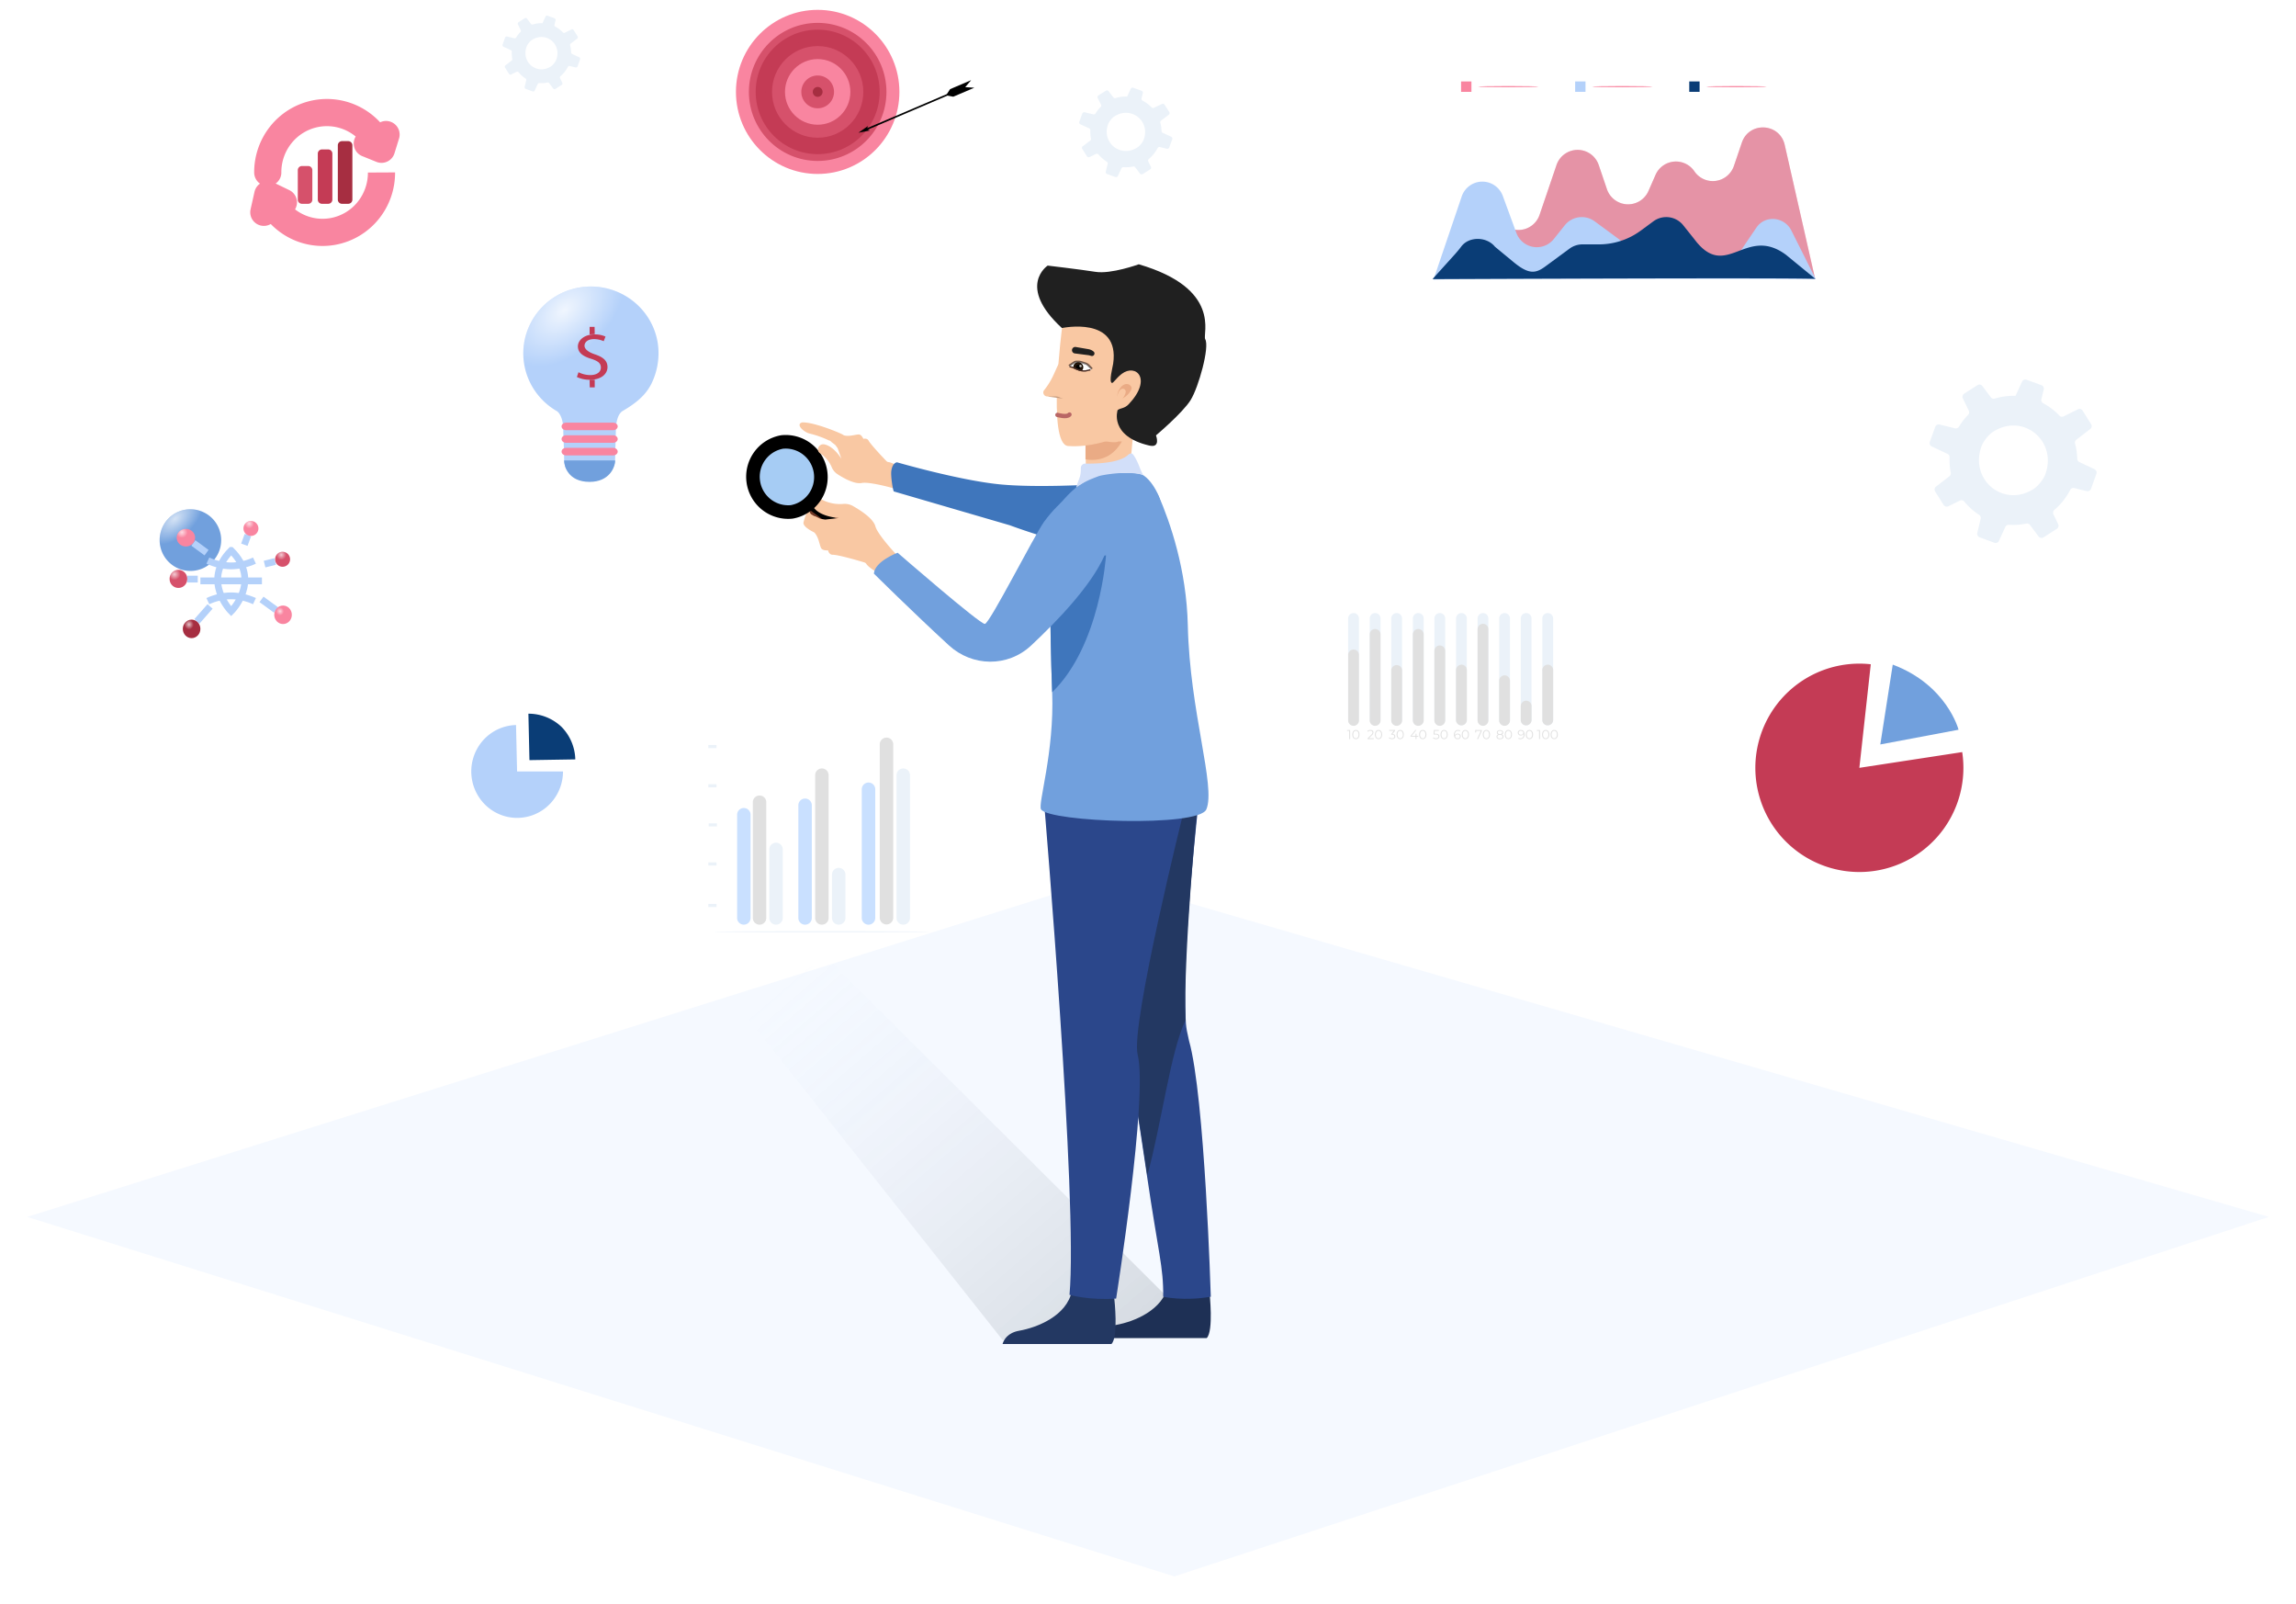 <svg width="338" height="236" fill="none" xmlns="http://www.w3.org/2000/svg"><g filter="url(#filter0_di)"><path d="M122.372 27.6c6.645 0 12.031-5.406 12.031-12.075S129.017 3.45 122.372 3.45c-6.645 0-12.031 5.406-12.031 12.075S115.727 27.6 122.372 27.6z" fill="#F985A0"/><path d="M122.372 25.186c5.316 0 9.625-4.325 9.625-9.66 0-5.336-4.309-9.66-9.625-9.66-5.315 0-9.625 4.324-9.625 9.66 0 5.335 4.31 9.66 9.625 9.66z" fill="#C43B55" stroke="#D6516B" stroke-miterlimit="10"/><path d="M122.372 22.77c3.987 0 7.219-3.244 7.219-7.245 0-4.002-3.232-7.245-7.219-7.245s-7.218 3.244-7.218 7.245c0 4.001 3.231 7.245 7.218 7.245z" fill="#D6516B" stroke="#C43B55" stroke-miterlimit="10"/><path d="M122.373 20.356c2.657 0 4.812-2.162 4.812-4.83s-2.155-4.83-4.812-4.83c-2.658 0-4.813 2.162-4.813 4.83s2.155 4.83 4.813 4.83z" fill="#F985A0"/><path d="M122.372 17.94a2.411 2.411 0 002.407-2.415 2.411 2.411 0 00-2.407-2.415 2.41 2.41 0 00-2.406 2.415 2.41 2.41 0 002.406 2.415z" fill="#D6516B"/><path d="M122.372 16.25a.723.723 0 00.721-.725c0-.4-.323-.725-.721-.725a.723.723 0 00-.722.725c0 .4.323.725.722.725z" fill="#A62E41"/></g><g filter="url(#filter1_d)"><path d="M123.748 15.08l11.735-5.01.853.161 3.1-1.323-1.342-.083.871-1.028-3.1 1.323-.476.728-11.735 5.01.127-.318-1.409.995 1.691-.328-.315-.128z" fill="#000"/></g><g filter="url(#filter2_di)"><path d="M34.03 90.026a4.535 4.535 0 004.531-4.54 4.535 4.535 0 00-4.53-4.539 4.535 4.535 0 00-4.53 4.54 4.535 4.535 0 004.53 4.539z" fill="#71A0DD"/><path d="M34.03 90.026a4.535 4.535 0 004.531-4.54 4.535 4.535 0 00-4.53-4.539 4.535 4.535 0 00-4.53 4.54 4.535 4.535 0 004.53 4.539z" fill="url(#paint0_radial)" fill-opacity=".7"/></g><path d="M34.03 81.011c-4.465 4.475.001 8.95.001 8.95s4.53-4.475 0-8.95zm-4.53 4.476h9.061" stroke="#B4D1FA" stroke-miterlimit="10"/><path d="M37.461 82.503c-1.01.472-2.276.779-3.43.779-1.155 0-2.42-.307-3.43-.779m6.86 5.967c-1.01-.472-2.276-.779-3.43-.779-1.155 0-2.42.307-3.43.778m8.349-5.449l1.553-.388m-4.53-2.463l.517-1.427m-6.083 2.594l-1.942-1.426m.647 5.317h-1.553m3.365 4.021l-1.941 2.204m9.514-3.242l2.136 1.556" stroke="#B4D1FA" stroke-miterlimit="10"/><g filter="url(#filter3_di)"><path d="M36.943 78.871a1.101 1.101 0 10-.002-2.202 1.101 1.101 0 00.002 2.202z" fill="#F985A0"/><path d="M36.943 78.871a1.101 1.101 0 10-.002-2.202 1.101 1.101 0 00.002 2.202z" fill="url(#paint1_radial)" fill-opacity=".7"/></g><g filter="url(#filter4_di)"><path d="M41.603 83.41a1.101 1.101 0 10-.002-2.202 1.101 1.101 0 00.002 2.203z" fill="#D6516B"/><path d="M41.603 83.41a1.101 1.101 0 10-.002-2.202 1.101 1.101 0 00.002 2.203z" fill="url(#paint2_radial)" fill-opacity=".7"/></g><g filter="url(#filter5_di)"><path d="M41.668 91.84c.715 0 1.295-.61 1.295-1.361 0-.752-.58-1.362-1.295-1.362s-1.294.61-1.294 1.362c0 .752.58 1.362 1.294 1.362z" fill="#F985A0"/><path d="M41.668 91.84c.715 0 1.295-.61 1.295-1.361 0-.752-.58-1.362-1.295-1.362s-1.294.61-1.294 1.362c0 .752.58 1.362 1.294 1.362z" fill="url(#paint3_radial)" fill-opacity=".7"/></g><g filter="url(#filter6_di)"><path d="M28.206 93.916c.715 0 1.294-.61 1.294-1.362 0-.752-.58-1.362-1.294-1.362-.715 0-1.295.61-1.295 1.362 0 .752.58 1.362 1.295 1.362z" fill="#A62E41"/><path d="M28.206 93.916c.715 0 1.294-.61 1.294-1.362 0-.752-.58-1.362-1.294-1.362-.715 0-1.295.61-1.295 1.362 0 .752.58 1.362 1.295 1.362z" fill="url(#paint4_radial)" fill-opacity=".7"/></g><g filter="url(#filter7_di)"><path d="M26.264 86.524c.715 0 1.295-.58 1.295-1.297a1.296 1.296 0 10-2.589 0c0 .716.58 1.297 1.294 1.297z" fill="#D6516B"/><path d="M26.264 86.524c.715 0 1.295-.58 1.295-1.297a1.296 1.296 0 10-2.589 0c0 .716.58 1.297 1.294 1.297z" fill="url(#paint5_radial)" fill-opacity=".7"/></g><g filter="url(#filter8_di)"><path d="M27.364 80.428c.751 0 1.36-.58 1.36-1.297 0-.716-.609-1.297-1.36-1.297-.75 0-1.359.58-1.359 1.297 0 .716.609 1.297 1.36 1.297z" fill="#F985A0"/><path d="M27.364 80.428c.751 0 1.36-.58 1.36-1.297 0-.716-.609-1.297-1.36-1.297-.75 0-1.359.58-1.359 1.297 0 .716.609 1.297 1.36 1.297z" fill="url(#paint6_radial)" fill-opacity=".7"/></g><g filter="url(#filter9_di)"><path d="M95.91 56.442c-.888 1.818-2.47 3-4.227 4.031-1.027.593-1.015 2.732-1.015 2.732l-.112 4.218c0 2.195-.938 1.082-2.816 2.566l-1.69-.186c-1.879 0-3.006 0-3.006-2.38 0-1.462-.12-3.118-.12-4.133 0-1.847-.668-2.648-1.003-2.817A9.9 9.9 0 0178.413 57a9.743 9.743 0 01-.271-9.502 9.879 9.879 0 013.305-3.664 10.065 10.065 0 019.585-.821 9.94 9.94 0 013.894 3.047 9.777 9.777 0 011.92 4.527c.277 2-.049 4.037-.936 5.856z" fill="#B4D1FA"/><path d="M95.91 56.442c-.888 1.818-2.47 3-4.227 4.031-1.027.593-1.015 2.732-1.015 2.732l-.112 4.218c0 2.195-.938 1.082-2.816 2.566l-1.69-.186c-1.879 0-3.006 0-3.006-2.38 0-1.462-.12-3.118-.12-4.133 0-1.847-.668-2.648-1.003-2.817A9.9 9.9 0 0178.413 57a9.743 9.743 0 01-.271-9.502 9.879 9.879 0 013.305-3.664 10.065 10.065 0 019.585-.821 9.94 9.94 0 013.894 3.047 9.777 9.777 0 011.92 4.527c.277 2-.049 4.037-.936 5.856z" fill="url(#paint7_radial)" fill-opacity=".8"/></g><g filter="url(#filter10_di)"><path d="M90.255 62.199h-6.908c-.374 0-.678.25-.678.556 0 .308.304.557.678.557h6.908c.374 0 .678-.25.678-.557 0-.307-.304-.556-.678-.556z" fill="#F985A0"/></g><g filter="url(#filter11_di)"><path d="M90.255 64.054h-6.908c-.374 0-.678.25-.678.556 0 .308.304.557.678.557h6.908c.374 0 .678-.25.678-.557 0-.307-.304-.556-.678-.556z" fill="#F985A0"/></g><g filter="url(#filter12_di)"><path d="M90.255 65.909h-6.908c-.374 0-.678.25-.678.556 0 .308.304.557.678.557h6.908c.374 0 .678-.25.678-.557 0-.307-.304-.556-.678-.556z" fill="#F985A0"/></g><path d="M85.163 54.78c.528.269 1.12.413 1.722.421.988 0 1.57-.457 1.57-1.1 0-.645-.405-.96-1.405-1.289-1.266-.375-1.975-.925-1.975-1.838 0-.914.962-1.757 2.405-1.757.572-.02 1.141.09 1.659.316l-.266.68a3.515 3.515 0 00-1.418-.305c-1.026 0-1.406.527-1.406.972 0 .445.456.902 1.482 1.253 1.266.421 1.899.948 1.899 1.897 0 .949-.848 1.862-2.608 1.862a4.39 4.39 0 01-1.9-.41l.241-.702zm1.637-5.565v-1.113h.732l.02 1.072m0 6.719v1.112h-.732l-.02-1.087" fill="#C43B55"/><path d="M90.556 67.764h-7.512c0 .804.563 3.153 3.756 3.153 2.87 0 3.756-2.102 3.756-3.153z" fill="#71A0DD"/><g filter="url(#filter13_d)"><path d="M43.37 22.433h-.92a.612.612 0 00-.612.612v4.337c0 .338.274.612.613.612h.918a.612.612 0 00.612-.612v-4.337a.612.612 0 00-.612-.612z" fill="#D6516B"/><path d="M46.316 19.992h-.919a.615.615 0 00-.612.616v6.77c0 .34.274.616.613.616h.918a.615.615 0 00.612-.616v-6.77a.615.615 0 00-.612-.616z" fill="#C43B55"/><path d="M49.263 18.77h-.919a.615.615 0 00-.612.619v7.988c0 .34.274.617.612.617h.919a.615.615 0 00.612-.617v-7.988a.615.615 0 00-.612-.618z" fill="#A62E41"/><path d="M37.418 23.383a8.82 8.82 0 011.954-5.58 8.695 8.695 0 015.025-3.062 8.645 8.645 0 015.81.85 8.75 8.75 0 013.954 4.376m0 0l.67-2.165m-.67 2.165l-2.087-.845" stroke="#F985A0" stroke-width="4" stroke-miterlimit="10" stroke-linecap="round" stroke-linejoin="round"/><path d="M37.418 26.669l.87-1.8a2 2 0 00-2.822 1.363l1.952.437zm-2.532 2.154a2 2 0 003.903.875l-3.903-.875zm3.983.769a2 2 0 001.741-3.601l-1.74 3.6zM35.557 27.4a10.742 10.742 0 004.795 5.474l1.935-3.501a6.742 6.742 0 01-3.008-3.437L35.557 27.4zm4.795 5.474A10.599 10.599 0 0047.522 34l-.77-3.925a6.598 6.598 0 01-4.465-.702l-1.935 3.501zM47.522 34a10.662 10.662 0 006.224-3.75l-3.106-2.52a6.662 6.662 0 01-3.888 2.345l.77 3.925zm6.224-3.75a10.83 10.83 0 002.415-6.878l-4 .02a6.83 6.83 0 01-1.521 4.337l3.106 2.52zm-18.28-4.02l-.58 2.592 3.903.875.58-2.592-3.903-.874zm1.082 2.238l2.321 1.123 1.741-3.601-2.321-1.123-1.741 3.601z" fill="#F985A0"/></g><g filter="url(#filter14_di)"><path d="M275.722 115.002l15.139-2.317a15.35 15.35 0 01-2.798 11.397 15.322 15.322 0 01-10.027 6.076 15.298 15.298 0 01-11.381-2.802 15.336 15.336 0 01-5.53-16.982 15.33 15.33 0 019.374-9.787 15.298 15.298 0 016.903-.828l-1.68 15.243z" fill="#C43B55"/><path d="M280.635 99.81l-1.831 11.75 11.519-2.167s-1.703-6.584-9.688-9.583z" fill="#71A0DD"/></g><g filter="url(#filter15_di)"><path d="M76.121 113.533h6.76a6.89 6.89 0 01-1.126 3.779 6.768 6.768 0 01-3.003 2.519 6.68 6.68 0 01-3.879.417 6.732 6.732 0 01-3.459-1.824 6.855 6.855 0 01-1.885-3.456 6.91 6.91 0 01.317-3.934 6.822 6.822 0 012.414-3.101 6.696 6.696 0 013.706-1.231l.155 6.831z" fill="#B4D1FA"/><path d="M77.942 111.867l-.155-6.834a7.067 7.067 0 014.873 1.937 7.067 7.067 0 012.031 4.789l-6.75.108z" fill="#0A3D76"/></g><g filter="url(#filter16_di)"><path d="M211.16 40.983l5.131-7.463a3.283 3.283 0 013.433-1.34c.425.098.826.28 1.18.535l.722.516a3.272 3.272 0 004.211-.33c.366-.36.643-.801.808-1.288l2.491-7.323a3.302 3.302 0 011.199-1.617 3.28 3.28 0 015.02 1.617l1.204 3.546a3.304 3.304 0 001.142 1.575 3.277 3.277 0 004.974-1.306l1.04-2.372a3.282 3.282 0 014.403-1.649c.53.25.983.638 1.314 1.123a3.29 3.29 0 001.379 1.157 3.269 3.269 0 003.424-.468c.471-.39.825-.904 1.021-1.485l1.166-3.428c1.072-3.138 5.578-2.908 6.313.35l4.461 19.65s-55.88-.157-56.036 0z" fill="#F985A0"/><path opacity=".3" d="M211.16 40.983l5.131-7.463a3.283 3.283 0 013.433-1.34c.425.098.826.28 1.18.535l.722.516a3.272 3.272 0 004.211-.33c.366-.36.643-.801.808-1.288l2.491-7.323a3.302 3.302 0 011.199-1.617 3.28 3.28 0 015.02 1.617l1.204 3.546a3.304 3.304 0 001.142 1.575 3.277 3.277 0 004.974-1.306l1.04-2.372a3.282 3.282 0 014.403-1.649c.53.25.983.638 1.314 1.123a3.29 3.29 0 001.379 1.157 3.269 3.269 0 003.424-.468c.471-.39.825-.904 1.021-1.485l1.166-3.428c1.072-3.138 5.578-2.908 6.313.35l4.461 19.65s-55.88-.157-56.036 0z" fill="#B6B6B6"/><path d="M211.018 41.174l4.162-12.258a3.228 3.228 0 011.155-1.572 3.2 3.2 0 013.705-.047 3.23 3.23 0 011.193 1.542l1.995 5.434a3.23 3.23 0 00.969 1.372 3.203 3.203 0 003.19.522 3.208 3.208 0 001.353-.991l1.616-2.023a3.199 3.199 0 014.396-.582l3.767 2.769c.55.405 1.215.623 1.897.624h4.794a3.2 3.2 0 011.894.62l3.566 2.623a3.206 3.206 0 002.437.577 3.196 3.196 0 002.107-1.358l3.348-4.924c.041-.063.087-.122.132-.181 1.346-1.713 4.037-1.35 5.012.596l3.583 7.142s-56.271-.115-56.271.115z" fill="#B4D1FA"/><path d="M267.269 41.06l-4.354-3.565c-5.973-4.418-8.807 3.99-13.504-2.319l-1.616-2.022a3.194 3.194 0 00-4.395-.582l-1.874 1.377a10.369 10.369 0 01-6.136 2.016h-2.428a3.202 3.202 0 00-1.898.62l-3.566 2.623c-1.464 1.077-2.483 1.22-4.825-.754 0 0-2.539-2.092-2.602-2.151-1.245-1.524-3.85-1.524-4.97 0-.271.366-.552.697-.857 1.046l-3.365 3.728s56.39-.251 56.39-.018z" fill="#0A3D76"/><path d="M226.489 12.75c0 .049-1.995.09-4.451.09-2.456 0-4.447-.041-4.447-.09 0-.049 1.995-.09 4.454-.09 2.46 0 4.444.041 4.444.09zm-9.876-.765h-1.523v1.531h1.523v-1.53zm26.672.765c0 .049-1.995.09-4.454.09-2.46 0-4.451-.041-4.451-.09 0-.049 1.991-.09 4.451-.09 2.459 0 4.454.041 4.454.09z" fill="#F985A0"/><path d="M233.406 11.985h-1.523v1.531h1.523v-1.53z" fill="#B4D1FA"/><path d="M260.078 12.75c0 .049-1.991.09-4.451.09-2.459 0-4.45-.041-4.45-.09 0-.049 1.991-.09 4.45-.09 2.46 0 4.451.041 4.451.09z" fill="#F985A0"/><path d="M250.202 11.985h-1.523v1.531h1.523v-1.53z" fill="#0A3D76"/></g><g filter="url(#filter17_d)"><path d="M170.875 230L2 177.09l158.553-49.823L332 177.09 170.875 230z" fill="#F5F9FF"/></g><path d="M308.328 69.047L306.102 68a.55.55 0 01-.31-.48 9.717 9.717 0 00-.318-2.234.55.55 0 01.195-.578l2.04-1.57a.534.534 0 00.126-.714l-1.255-2.004a.518.518 0 00-.666-.19l-2.122 1.05a.515.515 0 01-.619-.114 9.506 9.506 0 00-2.388-1.819.544.544 0 01-.267-.607l.345-1.41a.562.562 0 00-.049-.387.546.546 0 00-.289-.257l-2.19-.798a.522.522 0 00-.663.277l-.773 1.68-.187.41a9.418 9.418 0 00-3.059.405.518.518 0 01-.571-.184l-1.251-1.663a.54.54 0 00-.722-.13l-1.515.967-.434.28a.556.556 0 00-.2.713l.868 1.792c.051.1.069.214.051.325a.533.533 0 01-.149.292 9.55 9.55 0 00-1.252 1.595 1.604 1.604 0 00-.092.144.533.533 0 01-.596.245l-2.267-.561a.54.54 0 00-.633.342l-.793 2.205a.55.55 0 00.282.684l2.323 1.088a.531.531 0 01.305.513 9.898 9.898 0 00.163 2.25.562.562 0 01-.207.549l-1.961 1.51a.53.53 0 00-.199.33.53.53 0 00.073.379l1.244 1.98a.553.553 0 00.709.203l1.677-.832a.534.534 0 01.655.133 9.484 9.484 0 002.184 1.953.546.546 0 01.235.592l-.499 2.068a.568.568 0 00.05.396.557.557 0 00.299.263l2.172.797a.527.527 0 00.666-.28l.045-.098.898-1.953a.547.547 0 01.535-.317 9.29 9.29 0 002.553-.173.529.529 0 01.536.2l1.269 1.688a.552.552 0 00.733.134l1.951-1.252a.554.554 0 00.196-.703l-.694-1.427a.56.56 0 01.036-.543.547.547 0 01.101-.114 9.525 9.525 0 002.329-2.94.531.531 0 01.597-.275l1.835.455a.533.533 0 00.381-.048.545.545 0 00.253-.293l.018-.051.775-2.15a.552.552 0 00-.287-.692zM291.4 66.83c.065-.391.166-.775.302-1.147.271-.74 1.032-1.703 1.69-2.127.07-.046.141-.09.212-.132 4.34-2.573 9.226 1.475 7.509 6.333-.225.635-.788 1.414-1.37 1.92-.125.11-.258.21-.398.3a5.803 5.803 0 01-1.827.773c-3.474.781-6.718-2.172-6.118-5.92zM172.409 20.121l-1.242-.573a.296.296 0 01-.173-.263 5.344 5.344 0 00-.178-1.223.295.295 0 01.109-.316l1.139-.86a.292.292 0 00.07-.392l-.7-1.097a.294.294 0 00-.372-.104l-1.184.575a.296.296 0 01-.346-.062 5.299 5.299 0 00-1.333-.996.301.301 0 01-.149-.333l.192-.773a.294.294 0 00-.027-.211.305.305 0 00-.161-.14l-1.222-.438a.291.291 0 00-.37.152l-.432.92-.104.225a5.32 5.32 0 00-1.707.222.294.294 0 01-.32-.102l-.697-.91a.303.303 0 00-.404-.072l-.845.53-.242.153a.307.307 0 00-.132.174.307.307 0 00.02.217l.484.981c.029.055.039.118.029.178a.29.29 0 01-.083.16 5.22 5.22 0 00-.75.952.294.294 0 01-.159.128.303.303 0 01-.174.006l-1.265-.306a.305.305 0 00-.354.187l-.442 1.207a.297.297 0 00.157.375l1.297.596a.287.287 0 01.17.28 5.287 5.287 0 00.091 1.233.296.296 0 01-.015.166.299.299 0 01-.101.134l-1.094.828a.289.289 0 00-.07.387l.694 1.085a.305.305 0 00.395.11l.937-.455a.301.301 0 01.365.073c.348.417.759.778 1.219 1.07a.299.299 0 01.132.324l-.279 1.132a.31.31 0 00.194.36l1.213.438a.3.3 0 00.371-.154l.026-.053.501-1.07a.303.303 0 01.298-.174 5.293 5.293 0 001.426-.094.298.298 0 01.299.11l.708.924a.308.308 0 00.409.073l1.089-.686a.344.344 0 00.078-.07.313.313 0 00.06-.153.309.309 0 00-.029-.162l-.387-.78a.294.294 0 01-.029-.152.295.295 0 01.105-.209 5.226 5.226 0 001.3-1.61.295.295 0 01.334-.15l1.024.25a.304.304 0 00.354-.188l.01-.028.432-1.177a.3.3 0 00-.006-.22.3.3 0 00-.154-.159zm-9.448-1.213a3.42 3.42 0 01.169-.628c.151-.406.575-.933.943-1.165a3.73 3.73 0 01.118-.072c2.423-1.41 5.15.807 4.191 3.468-.125.348-.44.774-.764 1.052a1.88 1.88 0 01-.223.164c-.313.197-.658.34-1.019.423a2.827 2.827 0 01-3.415-3.242zM85.258 8.425l-1.036-.486a.253.253 0 01-.144-.223 4.517 4.517 0 00-.148-1.037.254.254 0 01.09-.268l.95-.73a.248.248 0 00.058-.331l-.583-.93a.243.243 0 00-.31-.089l-.987.488a.241.241 0 01-.288-.053 4.418 4.418 0 00-1.11-.844.253.253 0 01-.125-.282l.16-.655a.258.258 0 00-.157-.3l-1.019-.37a.242.242 0 00-.308.129l-.36.78-.087.19a4.383 4.383 0 00-1.422.188.24.24 0 01-.266-.085l-.581-.772a.252.252 0 00-.336-.06l-.705.449-.202.13a.257.257 0 00-.093.33l.404.833a.247.247 0 01-.046.286 4.424 4.424 0 00-.625.807.248.248 0 01-.277.114l-1.054-.26a.251.251 0 00-.295.159l-.368 1.023a.256.256 0 00.13.318l1.08.505a.244.244 0 01.143.238 4.555 4.555 0 00.076 1.045.261.261 0 01-.097.255l-.912.701a.248.248 0 00-.058.329l.578.92a.257.257 0 00.33.093l.78-.386a.249.249 0 01.305.062c.29.353.632.66 1.015.907a.252.252 0 01.11.275l-.232.96a.263.263 0 00.162.306l1.01.37a.245.245 0 00.31-.13l.021-.046.418-.906a.253.253 0 01.248-.147 4.335 4.335 0 001.188-.081.246.246 0 01.25.093l.59.784a.256.256 0 00.34.062l.908-.582a.26.26 0 00.091-.326l-.323-.662a.259.259 0 01.064-.305 4.417 4.417 0 001.083-1.365.248.248 0 01.278-.128l.853.211a.249.249 0 00.295-.158l.009-.024.36-.998a.26.26 0 00-.133-.321zm-7.874-1.029c.03-.181.077-.36.14-.532.127-.344.48-.791.787-.988l.098-.061c2.019-1.195 4.292.685 3.493 2.94-.105.295-.367.657-.637.892-.059.05-.12.097-.186.14a2.7 2.7 0 01-.85.358c-1.615.363-3.124-1.008-2.845-2.749z" fill="#EBF2F9"/><g filter="url(#filter18_f)"><path d="M122.209 141.45l-15.122 4.6 40.489 51.136 30.156-.429-55.523-55.307z" fill="url(#paint8_linear)"/></g><path d="M118.995 75.378l.325-.622 5.096 1.202.041 1.81L118.849 76l.146-.622z" fill="#6F3725"/><path d="M123.079 77.886l-5.194-3.813.823-.947 5.581 4.065" fill="#000"/><path d="M119.409 73.764a.577.577 0 01.408-.64.575.575 0 01.268 0c.34.089.662.233.955.428.973.5 2.068.71 3.156.606.47-.028.939.077 1.353.303 1.069.606 2.996 1.819 3.322 3 .268 1.043 2.458 3.516 3.24 4.298a.58.58 0 01.154.557.582.582 0 01-.392.418c-.801.228-1.785.664-2.232 1.461-.224.403-1.848-.776-2.084-1.173a.57.57 0 00-.329-.257c-.831-.249-3.824-1.13-4.663-1.121a.602.602 0 01-.248-.055.598.598 0 01-.202-.158c-.103-.127-.196-.266-.166-.351.057-.173-.861.076-1.1-.476-.238-.552-.323-1.449-.881-2.142a.58.58 0 00-.197-.155c-.371-.185-1.552-.803-1.492-1.397a8.396 8.396 0 01.764-1.997l.157.136a.657.657 0 00.399.743l.054.039c.122.082.259.14.402.17l.634.303c.062.035.13.059.2.07l.534.081c.052.01.105.01.157 0l1.918-.221s-3.778-.185-4.089-2.47z" fill="#F9C8A3"/><path d="M116.543 75.335a5.187 5.187 0 003.3-2.05 5.2 5.2 0 00-.969-7.148 5.18 5.18 0 00-3.726-1.093 5.187 5.187 0 00-3.3 2.05 5.201 5.201 0 00.969 7.148 5.18 5.18 0 003.726 1.093z" fill="#A6CCF4" stroke="#000" stroke-width="2" stroke-miterlimit="10"/><path d="M118.121 62.154c-1.113.296.277 1.478 1.064 1.652.995.242 1.962.587 2.882 1.028h.061c.099.051.187.12.259.204l.027.024.471.363a.549.549 0 01.126.121l.247.343c.039.052.07.11.091.171l.528 1.478s-1.053-1.817-2.503-2.136c-.823-.184-1.324.886-.624 1.323l.048.027a4.594 4.594 0 011.667 2.068c.183.408.485.754.869.993.904.59 2.511 1.477 3.534 1.267.937-.189 3.732.508 4.652.783a.516.516 0 00.494-.086.503.503 0 00.157-.206.503.503 0 00.039-.251c-.108-.66-.135-1.57.335-2.202.235-.313-1.317-1.084-1.715-1.108a.49.49 0 01-.329-.147c-.513-.526-2.316-2.438-2.644-3.029a.47.47 0 00-.139-.165.449.449 0 00-.199-.089c-.139-.032-.302-.047-.344 0-.12.11-.259-.665-.796-.638-.537.027-1.245.295-1.993.163a.714.714 0 01-.301-.13c-.332-.23-4.261-1.87-5.979-1.812l.015-.008zM166.87 63.3l-.509 5.38s-3.241 1.473-4.857.683-1.654-.596-1.654-.596l-.057-3.973 3.432-.654 3.645-.84z" fill="#F9C8A3"/><path d="M165.155 64.965c-1.001 1.772-2.716 3.061-5.358 2.632v-2.899c.822-.327 4.095.722 4.858.267h.5z" fill="#EAAB85"/><path d="M167.667 61.835l5.07-16.69-16.352 2.805s-2.32 17.457.857 17.69c3.177.232 6.119-.885 6.119-.885 1.926-.759 2.977-1.228 4.306-2.92z" fill="#F9C8A3"/><path d="M154.261 58.362l2.28.315-.718-.845-1.562.53z" fill="#C69B7D"/><path d="M155.836 53.552c-.718 1.493-.96 2.366-2.074 3.807a.548.548 0 00-.142.592.643.643 0 00.186.264.612.612 0 00.304.124c1.021.081 1.339-.154 2.031.207.89.456.912-.342.85-.84l-1.155-4.154z" fill="#F9C8A3"/><path d="M158.252 52.018a.48.48 0 11.142-.947l1.831.314c.294.05.566.176.768.358.299.26.037.745-.345.637l-.317-.09a.427.427 0 00-.064-.012l-2.015-.26z" fill="#202020"/><path d="M155.668 61.059s1.41.42 1.77-.052" stroke="#B96665" stroke-width=".64" stroke-linecap="round" stroke-linejoin="round"/><path d="M164.857 57.166c.607-.918 1.473-.756 1.702-.202.229.554-1.174 1.946-1.776 1.69-.483-.2-.291-.936.074-1.488z" fill="#EAAB85"/><path d="M164.615 57.83c.347-.794.906-.762 1.083-.337.177.424-.658 1.68-1.066 1.535-.331-.116-.214-.715-.017-1.197z" fill="#F9C8A3"/><path d="M169.197 65.572c1.72.402.978-1.499.978-1.499s3.909-3.289 5.095-5.188c1.187-1.9 2.828-7.84 2.15-8.973-.419-.733 2.496-7.431-9.78-11.018 0 0-4.055 1.476-6.366 1.112-2.31-.364-7.044-.92-7.044-.92s-4.61 3.032 2.099 9.192c0 0 8.566-1.844 7.543 5.245-.09.574-.634 2.582-.212 2.824.206.117.564-.616 1.466-1.32 2.081-1.578 4.565.72 1.044 4.45-.631.677-1.223.545-1.643.877 0 0-1.304 3.823 4.67 5.218z" fill="#202020"/><path d="M159.939 53.56c-.321-.211-.444-.198-.963-.323a2.863 2.863 0 00-.73.002s-.633.382-.711.433c-.136.094-.126.239.033.3.16.062.352.057.485.117 1.028.427 1.242.546 1.903.46a3.38 3.38 0 00.769-.171 2.717 2.717 0 00-.786-.818z" fill="#fff"/><path d="M158.872 53.426c-.339-.085-.672.11-.742.437a.586.586 0 00.008.282c.37.18.578.27.978.379a.57.57 0 00.242-.355c.071-.326-.147-.659-.486-.743z" fill="#28160D" stroke="#1C1105" stroke-width=".2" stroke-miterlimit="10"/><path d="M158.668 54.357a.341.341 0 00.425-.25.368.368 0 00-.278-.426.342.342 0 00-.426.25.37.37 0 00.279.426z" fill="#000"/><path opacity=".77" d="M159.027 54.038c.098.024.193-.032.213-.125a.184.184 0 00-.139-.214.171.171 0 00-.213.126.185.185 0 00.139.213z" fill="#fff"/><path d="M157.458 53.813l.765-.51a.45.45 0 01.235-.072l.269-.003c.137-.001.274.02.405.062l.641.207c.13.043.25.114.35.208l.584.558.215.065-.504-.703a1.094 1.094 0 00-.421-.251l-.639-.208a1.42 1.42 0 00-.465-.07l-.267.004a1.318 1.318 0 00-.503.057l-.908.626.243.03z" fill="#D3A688"/><path opacity=".5" d="M157.388 53.827l.764-.509a.529.529 0 01.281-.087l.266-.004c.152-.001.303.022.448.07l.64.207a.994.994 0 01.386.23l.573.553" stroke="#0A0001" stroke-width=".3" stroke-miterlimit="10"/><path d="M157.45 53.952l.271.065c.142.033.28.081.413.143.307.145.957.479 1.625.436.04-.003.342-.075.382-.085l.383-.085" stroke="#472A22" stroke-width=".2" stroke-miterlimit="10"/><path d="M131.206 69.374c.151-1.319.849-1.336.849-1.336s9.046 2.623 15.011 3.232c5.371.548 13.825.033 13.825.033s4.63-2.493 7.408-.7c2.414 1.556 2.773 3.325 2.756 5.363-.016 1.187-.376 2.306-1.034 3.212a4.982 4.982 0 01-2.657 1.866c-4.92 1.436-18.709-3.74-18.709-3.74l-17.086-4.983c-.214-.631-.432-2.31-.363-2.947z" fill="#3F76BC"/><path d="M177.643 196.923c1.039-1.009.416-6.671.416-6.671s-5.348-4.863-6.083-1.141c-.736 3.723-5.08 5.398-7.554 5.854-1.65.304-2.199 1.317-2.382 1.958h15.603z" fill="#1E3055"/><path d="M178.244 190.839c-4.012.693-7.007 0-7.007 0 .053-4.405-.734-6.483-2.399-17.881-2.196-15.028-5.189-32.615-7.076-43.457-1.085-6.235-.922-10.608-.922-10.608l3.279-.072 12.386-1.218s-2.352 20.602-2.018 30.561c.08 2.377 0 2.633.546 4.976 2.335 8.188 3.211 37.699 3.211 37.699z" fill="#2B478B"/><path d="M174.522 150.139c-2.221 4.631-3.548 15.389-5.624 22.833-2.197-15.028-5.189-32.614-7.077-43.456.094-4.096 1.354-8.062 2.286-10.695h12.167s-2.086 21.359-1.752 31.318zM163.613 197.8c1.066-1.009.427-6.671.427-6.671s-5.494-4.863-6.249-1.14c-.755 3.722-5.214 5.407-7.758 5.853-1.695.304-2.257 1.317-2.445 1.958h16.025z" fill="#233862"/><path d="M153.731 118.454s4.983 58.752 3.711 72.106c0 0 2.814.827 6.865.552 0 0 4.726-29.732 3.171-35.907-1.081-4.292 6.825-36 6.825-36l-20.572-.751z" fill="#2B478B"/><path d="M177.587 119.12c-1.145 2.655-23.078 1.872-24.33 0-.509-.762 1.972-8.382 1.638-17.244-.184-4.907-.293-10.198-.272-14.91.038-7.69-1.731-9.736-.759-10.206 2.43-2.577 4.633-7.017 10.433-7.16 1.074.034 3.242-.218 4.145.43.903.648 1.642 1.832 2.114 2.907 1.704 3.93 4.123 10.895 4.306 19.118.278 12.674 4.161 23.717 2.725 27.065z" fill="#71A0DD"/><path d="M162.816 81.746s-.824 13.254-7.925 20.13c-.185-4.907-.293-10.198-.273-14.91 2.122-3.16 4.921-5.436 8.198-5.22z" fill="#3F76BC"/><path d="M163.628 71.966c-.065-1.236-1.261-2.005-2.372-1.46-2.039 1-5.12 2.93-7.533 6.258-1.483 2.044-8.015 14.998-8.74 15.056-.726.058-12.842-10.477-12.842-10.477s-3.364 1.256-3.494 3.073c0 0 5.565 5.521 11.025 10.544 3.46 3.183 8.684 3.253 12.121.04 4.012-3.752 8.871-8.875 10.792-13.224 1.191-2.694 1.186-7.103 1.043-9.81z" fill="#71A0DD"/><path d="M159.757 68.226c1.56.031 5.022-.05 6.317-1.283a.725.725 0 01.462-.206c.174-.01.334.206.508.502.717 1.22.717 1.777 1.255 2.648-2.715-.716-6.431.143-6.431.143-1.674.62-2.318.919-3.43 1.719.359-1.348.68-1.438.674-2.83a.684.684 0 01.036-.261.687.687 0 01.139-.227.67.67 0 01.47-.206z" fill="#D2DFF9"/><path d="M110.494 135.091v-15.187a.991.991 0 00-1.982 0v15.187a.99.99 0 101.982 0zm9.016.003v-16.582a.99.99 0 10-1.982 0v16.582a.991.991 0 001.982 0zm9.337 0v-18.939a.991.991 0 00-1.982 0v18.939a.991.991 0 001.982 0z" fill="#C9E0FF"/><path d="M124.461 135.091v-6.378a.991.991 0 00-1.982 0v6.378a.99.99 0 101.982 0z" fill="#EBF2F9"/><path d="M112.806 135.094v-17.029a.991.991 0 00-1.982 0v17.029a.991.991 0 001.982 0zm9.176 0v-21.011a.99.99 0 10-1.982 0v21.011a.991.991 0 001.982 0z" fill="#E0E0E0"/><path d="M133.962 135.094v-21.011a.991.991 0 00-1.982 0v21.011a.99.99 0 101.982 0z" fill="#EBF2F9"/><path d="M131.496 135.091v-25.55a.991.991 0 00-1.983 0v25.55a.992.992 0 001.983 0z" fill="#E0E0E0"/><path d="M115.233 135.091v-10.082a.99.99 0 10-1.982 0v10.082a.991.991 0 001.982 0zm21.567 2.033c0 .045-7.076.078-15.804.078-8.728 0-15.807-.033-15.807-.078s7.076-.078 15.807-.078c8.731 0 15.804.036 15.804.078zm-31.319-4.093h-1.21v.457h1.21v-.457zm0-6.111h-1.21v.458h1.21v-.458zm0-11.502h-1.21v.458h1.21v-.458zm0-5.778h-1.21v.457h1.21v-.457zm.059 11.531h-1.21v.457h1.21v-.457zm93.719-14.422a.798.798 0 01-.795-.796V91.018a.797.797 0 011.099-.737.796.796 0 01.49.736v14.936a.792.792 0 01-.794.796z" fill="#EBF2F9"/><path d="M199.259 106.818a.795.795 0 01-.795-.796v-9.637a.8.8 0 01.795-.796.797.797 0 01.794.796v9.628a.794.794 0 01-.794.805zm-.5.623v1.327h-.134v-1.215h-.312v-.12l.446.008zm.317.665c0-.424.22-.676.529-.676.308 0 .528.252.528.676 0 .424-.223.673-.528.673-.306 0-.529-.252-.529-.673zm.917 0c0-.355-.16-.55-.388-.55-.229 0-.392.195-.392.55 0 .355.16.55.392.55.231 0 .388-.198.388-.55z" fill="#E0E0E0"/><path d="M202.438 106.75a.79.79 0 01-.562-.233.793.793 0 01-.233-.563V91.019a.798.798 0 01.49-.737.792.792 0 011.037.432c.04.097.06.2.059.305v14.935a.797.797 0 01-.791.796z" fill="#EBF2F9"/><path d="M202.438 106.819a.779.779 0 01-.563-.232.793.793 0 01-.232-.564V93.365a.799.799 0 01.49-.737.793.793 0 011.096.737v12.658a.781.781 0 01-.23.563.787.787 0 01-.561.233zm-.201 1.829v.121h-.92v-.095l.552-.547c.148-.149.177-.238.177-.329 0-.152-.109-.247-.312-.247a.442.442 0 00-.36.146l-.097-.083a.618.618 0 01.469-.189c.268 0 .44.138.44.358a.55.55 0 01-.217.416l-.452.444.72.005zm.172-.541c0-.424.22-.676.529-.676.309 0 .529.252.529.676 0 .424-.223.673-.529.673-.306 0-.529-.252-.529-.673zm.918 0c0-.355-.16-.55-.389-.55s-.392.195-.392.55c0 .355.16.55.392.55s.389-.198.389-.55z" fill="#E0E0E0"/><path d="M205.613 106.75a.8.8 0 01-.742-.49.803.803 0 01-.061-.306V91.019a.798.798 0 01.49-.737.795.795 0 011.099.736v14.936a.797.797 0 01-.786.796z" fill="#EBF2F9"/><path d="M205.613 106.819a.79.79 0 01-.742-.489.793.793 0 01-.061-.307v-7.346a.798.798 0 01.49-.737c.097-.04.2-.06.305-.06a.787.787 0 01.567.23.801.801 0 01.236.567v7.351a.799.799 0 01-.795.791zm-.209 1.568c0 .224-.16.393-.48.393a.7.7 0 01-.477-.169l.068-.109a.574.574 0 00.409.154c.22 0 .34-.103.34-.269 0-.166-.111-.263-.357-.263h-.097v-.101l.371-.469h-.677v-.121h.858v.121l-.378.469c.28.003.42.152.42.364zm.192-.281c0-.424.223-.676.529-.676.306 0 .529.252.529.676 0 .424-.223.673-.529.673-.306 0-.529-.252-.529-.673zm.918 0c0-.355-.157-.55-.389-.55-.231 0-.392.195-.392.55 0 .356.161.55.392.55.232 0 .4-.197.4-.55h-.011z" fill="#E0E0E0"/><path d="M208.789 106.75a.797.797 0 01-.794-.796V91.019a.797.797 0 01.232-.564.776.776 0 01.562-.233.794.794 0 01.795.797v14.935a.8.8 0 01-.795.796z" fill="#EBF2F9"/><path d="M208.789 106.819a.778.778 0 01-.735-.491.796.796 0 01-.059-.305V93.365a.798.798 0 01.232-.564.777.777 0 01.562-.232.794.794 0 01.795.796v12.658a.798.798 0 01-.795.796zm.006 1.594h-.269v.347h-.134v-.347h-.746v-.1l.703-.88h.151l-.677.86h.572v-.307h.131v.307h.266l.003.12zm.123-.307c0-.424.223-.676.529-.676.306 0 .532.252.532.676 0 .424-.226.673-.532.673-.306 0-.529-.252-.529-.673zm.921 0c0-.355-.161-.55-.392-.55-.232 0-.389.195-.389.55 0 .356.157.55.389.55.231 0 .392-.197.392-.55z" fill="#E0E0E0"/><path d="M211.956 106.75a.795.795 0 01-.795-.796V91.019a.798.798 0 01.49-.737.795.795 0 011.1.737v14.935a.8.8 0 01-.795.796z" fill="#EBF2F9"/><path d="M211.956 106.819a.797.797 0 01-.735-.491.797.797 0 01-.06-.305V95.79a.798.798 0 01.49-.736.793.793 0 01.867.173c.149.15.232.352.232.563v10.233a.8.8 0 01-.232.563.8.8 0 01-.562.233zm-.063 1.56c0 .226-.157.401-.48.401a.693.693 0 01-.475-.169l.066-.109c.11.103.256.158.406.154.226 0 .346-.111.346-.272 0-.16-.106-.286-.443-.286h-.286l.068-.665h.727v.121h-.604l-.045.424h.171c.398.008.549.166.549.401zm.172-.273c0-.424.223-.676.529-.676.305 0 .528.252.528.676 0 .424-.223.673-.528.673-.306 0-.529-.252-.529-.673zm.917 0c0-.355-.157-.55-.388-.55-.232 0-.389.195-.389.55 0 .356.157.55.389.55.231 0 .388-.197.388-.55z" fill="#E0E0E0"/><path d="M215.141 106.75a.798.798 0 01-.795-.796V91.019a.797.797 0 011.358-.564.778.778 0 01.231.564v14.935a.798.798 0 01-.794.796z" fill="#EBF2F9"/><path d="M215.14 106.749a.785.785 0 01-.794-.727v-7.346a.815.815 0 01.794-.86.791.791 0 01.795.797v7.354a.796.796 0 01-.795.782zm-.103 1.624a.432.432 0 01-.037.166.42.42 0 01-.418.241c-.351 0-.543-.244-.543-.662 0-.418.246-.687.606-.687a.596.596 0 01.315.071l-.054.109a.494.494 0 00-.258-.06c-.286 0-.469.183-.469.544a.937.937 0 000 .106.42.42 0 01.403-.226.401.401 0 01.455.398zm-.134 0c0-.175-.129-.286-.335-.286a.302.302 0 00-.231.069.298.298 0 00-.109.217c0 .146.12.286.349.286.04.006.082.003.121-.009a.289.289 0 00.205-.274v-.003zm.288-.266c0-.424.223-.676.529-.676.306 0 .529.252.529.676 0 .424-.223.673-.529.673-.306 0-.529-.252-.529-.673zm.918 0c0-.356-.158-.55-.389-.55-.232 0-.389.194-.389.55 0 .355.157.55.389.55.231 0 .389-.198.389-.55z" fill="#E0E0E0"/><path d="M218.316 106.75a.798.798 0 01-.795-.796V91.019a.797.797 0 01.795-.797.791.791 0 01.786.797v14.935a.8.8 0 01-.786.796z" fill="#EBF2F9"/><path d="M218.316 106.819a.795.795 0 01-.795-.796V92.605a.8.8 0 01.795-.802.79.79 0 01.786.802v13.418a.794.794 0 01-.786.796zm-.169.623v.112l-.554 1.228h-.149l.546-1.228h-.68v.249h-.135v-.37l.972.009zm.14.664c0-.424.223-.676.529-.676.306 0 .532.252.532.676 0 .424-.226.673-.532.673-.306 0-.529-.252-.529-.673zm.921 0c0-.355-.16-.55-.392-.55-.231 0-.389.195-.389.55 0 .356.158.55.389.55.232 0 .392-.197.392-.55z" fill="#E0E0E0"/><path d="M221.492 106.75a.798.798 0 01-.795-.796V91.019a.797.797 0 011.358-.564.794.794 0 01.232.564v14.935a.799.799 0 01-.795.796z" fill="#EBF2F9"/><path d="M221.492 106.819a.795.795 0 01-.795-.796v-5.837a.797.797 0 011.357-.564.797.797 0 01.232.564v5.837a.8.8 0 01-.059.305.802.802 0 01-.735.491zm-.158 1.594c0 .235-.197.381-.514.381s-.512-.146-.512-.381a.335.335 0 01.257-.326.293.293 0 01-.154-.107.29.29 0 01-.054-.18c0-.215.183-.349.463-.349s.466.134.466.349a.29.29 0 01-.212.287.332.332 0 01.26.326zm-.14 0c0-.163-.14-.266-.374-.266-.235 0-.375.103-.375.266 0 .163.14.266.375.266.234 0 .374-.117.374-.266zm-.377-.389c.206 0 .329-.092.329-.238s-.129-.232-.329-.232-.329.091-.329.24.126.23.329.23zm.706.082c0-.424.22-.676.529-.676.309 0 .529.252.529.676 0 .424-.223.673-.529.673-.306 0-.529-.252-.529-.673zm.918 0c0-.355-.16-.55-.389-.55s-.392.195-.392.55c0 .356.16.55.392.55.231 0 .389-.197.389-.55z" fill="#E0E0E0"/><path d="M224.668 106.75a.798.798 0 01-.792-.796V91.019a.794.794 0 01.792-.797.79.79 0 01.794.797v14.935a.799.799 0 01-.794.796z" fill="#EBF2F9"/><path d="M224.667 106.75a.78.78 0 01-.792-.728v-2.044a.816.816 0 01.792-.86.797.797 0 01.735.491c.04.097.06.201.06.306v2.047a.797.797 0 01-.795.788zm-.237 1.345c0 .45-.246.685-.606.685a.606.606 0 01-.315-.072l.055-.108a.472.472 0 00.257.063c.286 0 .469-.187.469-.545v-.109a.425.425 0 01-.406.227.41.41 0 01-.313-.099.407.407 0 01-.136-.299.411.411 0 01.138-.303.392.392 0 01.148-.085.403.403 0 01.169-.019c.357 0 .54.243.54.664zm-.183-.255c0-.146-.12-.286-.349-.286a.28.28 0 00-.228.068.286.286 0 00-.098.218c0 .175.132.287.335.287a.302.302 0 00.231-.07.315.315 0 00.077-.097.294.294 0 00.032-.12zm.377.266c0-.424.223-.676.529-.676.306 0 .532.252.532.676 0 .424-.226.673-.532.673-.306 0-.529-.252-.529-.673zm.921 0c0-.356-.161-.55-.392-.55-.232 0-.389.194-.389.55 0 .355.157.55.389.55.231 0 .392-.198.392-.55z" fill="#E0E0E0"/><path d="M227.846 106.75a.795.795 0 01-.794-.796V91.019a.778.778 0 01.231-.564.79.79 0 01.563-.233.794.794 0 01.795.797v14.935a.8.8 0 01-.795.796z" fill="#EBF2F9"/><path d="M227.845 106.749a.783.783 0 01-.794-.727v-7.346a.817.817 0 01.794-.86.794.794 0 01.795.797v7.354a.798.798 0 01-.795.782zm-1.14.693v1.326h-.134v-1.214h-.323v-.121l.457.009zm.317.664c0-.424.221-.676.529-.676.309 0 .529.252.529.676 0 .424-.223.673-.529.673-.306 0-.529-.252-.529-.673zm.918 0c0-.355-.16-.55-.389-.55-.228 0-.391.195-.391.55 0 .356.16.55.391.55.232 0 .389-.197.389-.55zm.335 0c0-.424.22-.676.529-.676.309 0 .529.252.529.676 0 .424-.223.673-.529.673-.306 0-.529-.252-.529-.673zm.918 0c0-.355-.161-.55-.389-.55-.229 0-.392.195-.392.55 0 .356.16.55.392.55.231 0 .389-.197.389-.55z" fill="#E0E0E0"/><defs><filter id="filter0_di" x="106.341" y="-.55" width="34.062" height="34.15" filterUnits="userSpaceOnUse" color-interpolation-filters="sRGB"><feFlood flood-opacity="0" result="BackgroundImageFix"/><feColorMatrix in="SourceAlpha" values="0 0 0 0 0 0 0 0 0 0 0 0 0 0 0 0 0 0 127 0"/><feOffset dx="2" dy="2"/><feGaussianBlur stdDeviation="2"/><feColorMatrix values="0 0 0 0 0 0 0 0 0 0 0 0 0 0 0 0 0 0 0.2 0"/><feBlend in2="BackgroundImageFix" result="effect1_dropShadow"/><feBlend in="SourceGraphic" in2="effect1_dropShadow" result="shape"/><feColorMatrix in="SourceAlpha" values="0 0 0 0 0 0 0 0 0 0 0 0 0 0 0 0 0 0 127 0" result="hardAlpha"/><feOffset dx="-4" dy="-4"/><feGaussianBlur stdDeviation="4"/><feComposite in2="hardAlpha" operator="arithmetic" k2="-1" k3="1"/><feColorMatrix values="0 0 0 0 0 0 0 0 0 0 0 0 0 0 0 0 0 0 0.2 0"/><feBlend in2="shape" result="effect2_innerShadow"/></filter><filter id="filter1_d" x="118.372" y="3.797" width="33.064" height="23.738" filterUnits="userSpaceOnUse" color-interpolation-filters="sRGB"><feFlood flood-opacity="0" result="BackgroundImageFix"/><feColorMatrix in="SourceAlpha" values="0 0 0 0 0 0 0 0 0 0 0 0 0 0 0 0 0 0 127 0"/><feOffset dx="4" dy="4"/><feGaussianBlur stdDeviation="4"/><feColorMatrix values="0 0 0 0 0 0 0 0 0 0 0 0 0 0 0 0 0 0 0.2 0"/><feBlend in2="BackgroundImageFix" result="effect1_dropShadow"/><feBlend in="SourceGraphic" in2="effect1_dropShadow" result="shape"/></filter><filter id="filter2_di" x="21.5" y="72.947" width="23.061" height="23.079" filterUnits="userSpaceOnUse" color-interpolation-filters="sRGB"><feFlood flood-opacity="0" result="BackgroundImageFix"/><feColorMatrix in="SourceAlpha" values="0 0 0 0 0 0 0 0 0 0 0 0 0 0 0 0 0 0 127 0"/><feOffset dx="2" dy="2"/><feGaussianBlur stdDeviation="2"/><feColorMatrix values="0 0 0 0 0 0 0 0 0 0 0 0 0 0 0 0 0 0 0.2 0"/><feBlend in2="BackgroundImageFix" result="effect1_dropShadow"/><feBlend in="SourceGraphic" in2="effect1_dropShadow" result="shape"/><feColorMatrix in="SourceAlpha" values="0 0 0 0 0 0 0 0 0 0 0 0 0 0 0 0 0 0 127 0" result="hardAlpha"/><feOffset dx="-8" dy="-8"/><feGaussianBlur stdDeviation="7"/><feComposite in2="hardAlpha" operator="arithmetic" k2="-1" k3="1"/><feColorMatrix values="0 0 0 0 0 0 0 0 0 0 0 0 0 0 0 0 0 0 0.4 0"/><feBlend in2="shape" result="effect2_innerShadow"/></filter><filter id="filter3_di" x="31.843" y="72.666" width="18.201" height="18.205" filterUnits="userSpaceOnUse" color-interpolation-filters="sRGB"><feFlood flood-opacity="0" result="BackgroundImageFix"/><feColorMatrix in="SourceAlpha" values="0 0 0 0 0 0 0 0 0 0 0 0 0 0 0 0 0 0 127 0"/><feOffset dx="4" dy="4"/><feGaussianBlur stdDeviation="4"/><feColorMatrix values="0 0 0 0 0 0 0 0 0 0 0 0 0 0 0 0 0 0 0.2 0"/><feBlend in2="BackgroundImageFix" result="effect1_dropShadow"/><feBlend in="SourceGraphic" in2="effect1_dropShadow" result="shape"/><feColorMatrix in="SourceAlpha" values="0 0 0 0 0 0 0 0 0 0 0 0 0 0 0 0 0 0 127 0" result="hardAlpha"/><feOffset dx="-4" dy="-4"/><feGaussianBlur stdDeviation="4"/><feComposite in2="hardAlpha" operator="arithmetic" k2="-1" k3="1"/><feColorMatrix values="0 0 0 0 0 0 0 0 0 0 0 0 0 0 0 0 0 0 0.15 0"/><feBlend in2="shape" result="effect2_innerShadow"/></filter><filter id="filter4_di" x="36.503" y="77.206" width="18.201" height="18.205" filterUnits="userSpaceOnUse" color-interpolation-filters="sRGB"><feFlood flood-opacity="0" result="BackgroundImageFix"/><feColorMatrix in="SourceAlpha" values="0 0 0 0 0 0 0 0 0 0 0 0 0 0 0 0 0 0 127 0"/><feOffset dx="4" dy="4"/><feGaussianBlur stdDeviation="4"/><feColorMatrix values="0 0 0 0 0 0 0 0 0 0 0 0 0 0 0 0 0 0 0.2 0"/><feBlend in2="BackgroundImageFix" result="effect1_dropShadow"/><feBlend in="SourceGraphic" in2="effect1_dropShadow" result="shape"/><feColorMatrix in="SourceAlpha" values="0 0 0 0 0 0 0 0 0 0 0 0 0 0 0 0 0 0 127 0" result="hardAlpha"/><feOffset dx="-4" dy="-4"/><feGaussianBlur stdDeviation="4"/><feComposite in2="hardAlpha" operator="arithmetic" k2="-1" k3="1"/><feColorMatrix values="0 0 0 0 0 0 0 0 0 0 0 0 0 0 0 0 0 0 0.15 0"/><feBlend in2="shape" result="effect2_innerShadow"/></filter><filter id="filter5_di" x="36.374" y="85.117" width="18.589" height="18.724" filterUnits="userSpaceOnUse" color-interpolation-filters="sRGB"><feFlood flood-opacity="0" result="BackgroundImageFix"/><feColorMatrix in="SourceAlpha" values="0 0 0 0 0 0 0 0 0 0 0 0 0 0 0 0 0 0 127 0"/><feOffset dx="4" dy="4"/><feGaussianBlur stdDeviation="4"/><feColorMatrix values="0 0 0 0 0 0 0 0 0 0 0 0 0 0 0 0 0 0 0.2 0"/><feBlend in2="BackgroundImageFix" result="effect1_dropShadow"/><feBlend in="SourceGraphic" in2="effect1_dropShadow" result="shape"/><feColorMatrix in="SourceAlpha" values="0 0 0 0 0 0 0 0 0 0 0 0 0 0 0 0 0 0 127 0" result="hardAlpha"/><feOffset dx="-4" dy="-4"/><feGaussianBlur stdDeviation="4"/><feComposite in2="hardAlpha" operator="arithmetic" k2="-1" k3="1"/><feColorMatrix values="0 0 0 0 0 0 0 0 0 0 0 0 0 0 0 0 0 0 0.15 0"/><feBlend in2="shape" result="effect2_innerShadow"/></filter><filter id="filter6_di" x="22.911" y="87.192" width="18.589" height="18.724" filterUnits="userSpaceOnUse" color-interpolation-filters="sRGB"><feFlood flood-opacity="0" result="BackgroundImageFix"/><feColorMatrix in="SourceAlpha" values="0 0 0 0 0 0 0 0 0 0 0 0 0 0 0 0 0 0 127 0"/><feOffset dx="4" dy="4"/><feGaussianBlur stdDeviation="4"/><feColorMatrix values="0 0 0 0 0 0 0 0 0 0 0 0 0 0 0 0 0 0 0.2 0"/><feBlend in2="BackgroundImageFix" result="effect1_dropShadow"/><feBlend in="SourceGraphic" in2="effect1_dropShadow" result="shape"/><feColorMatrix in="SourceAlpha" values="0 0 0 0 0 0 0 0 0 0 0 0 0 0 0 0 0 0 127 0" result="hardAlpha"/><feOffset dx="-4" dy="-4"/><feGaussianBlur stdDeviation="4"/><feComposite in2="hardAlpha" operator="arithmetic" k2="-1" k3="1"/><feColorMatrix values="0 0 0 0 0 0 0 0 0 0 0 0 0 0 0 0 0 0 0.15 0"/><feBlend in2="shape" result="effect2_innerShadow"/></filter><filter id="filter7_di" x="20.97" y="79.93" width="18.589" height="18.594" filterUnits="userSpaceOnUse" color-interpolation-filters="sRGB"><feFlood flood-opacity="0" result="BackgroundImageFix"/><feColorMatrix in="SourceAlpha" values="0 0 0 0 0 0 0 0 0 0 0 0 0 0 0 0 0 0 127 0"/><feOffset dx="4" dy="4"/><feGaussianBlur stdDeviation="4"/><feColorMatrix values="0 0 0 0 0 0 0 0 0 0 0 0 0 0 0 0 0 0 0.2 0"/><feBlend in2="BackgroundImageFix" result="effect1_dropShadow"/><feBlend in="SourceGraphic" in2="effect1_dropShadow" result="shape"/><feColorMatrix in="SourceAlpha" values="0 0 0 0 0 0 0 0 0 0 0 0 0 0 0 0 0 0 127 0" result="hardAlpha"/><feOffset dx="-4" dy="-4"/><feGaussianBlur stdDeviation="4"/><feComposite in2="hardAlpha" operator="arithmetic" k2="-1" k3="1"/><feColorMatrix values="0 0 0 0 0 0 0 0 0 0 0 0 0 0 0 0 0 0 0.15 0"/><feBlend in2="shape" result="effect2_innerShadow"/></filter><filter id="filter8_di" x="22.005" y="73.834" width="18.718" height="18.594" filterUnits="userSpaceOnUse" color-interpolation-filters="sRGB"><feFlood flood-opacity="0" result="BackgroundImageFix"/><feColorMatrix in="SourceAlpha" values="0 0 0 0 0 0 0 0 0 0 0 0 0 0 0 0 0 0 127 0"/><feOffset dx="4" dy="4"/><feGaussianBlur stdDeviation="4"/><feColorMatrix values="0 0 0 0 0 0 0 0 0 0 0 0 0 0 0 0 0 0 0.2 0"/><feBlend in2="BackgroundImageFix" result="effect1_dropShadow"/><feBlend in="SourceGraphic" in2="effect1_dropShadow" result="shape"/><feColorMatrix in="SourceAlpha" values="0 0 0 0 0 0 0 0 0 0 0 0 0 0 0 0 0 0 127 0" result="hardAlpha"/><feOffset dx="-4" dy="-4"/><feGaussianBlur stdDeviation="4"/><feComposite in2="hardAlpha" operator="arithmetic" k2="-1" k3="1"/><feColorMatrix values="0 0 0 0 0 0 0 0 0 0 0 0 0 0 0 0 0 0 0.15 0"/><feBlend in2="shape" result="effect2_innerShadow"/></filter><filter id="filter9_di" x="73.035" y="38.166" width="35.907" height="43.823" filterUnits="userSpaceOnUse" color-interpolation-filters="sRGB"><feFlood flood-opacity="0" result="BackgroundImageFix"/><feColorMatrix in="SourceAlpha" values="0 0 0 0 0 0 0 0 0 0 0 0 0 0 0 0 0 0 127 0"/><feOffset dx="4" dy="4"/><feGaussianBlur stdDeviation="4"/><feColorMatrix values="0 0 0 0 0 0 0 0 0 0 0 0 0 0 0 0 0 0 0.2 0"/><feBlend in2="BackgroundImageFix" result="effect1_dropShadow"/><feBlend in="SourceGraphic" in2="effect1_dropShadow" result="shape"/><feColorMatrix in="SourceAlpha" values="0 0 0 0 0 0 0 0 0 0 0 0 0 0 0 0 0 0 127 0" result="hardAlpha"/><feOffset dx="-4" dy="-4"/><feGaussianBlur stdDeviation="4"/><feComposite in2="hardAlpha" operator="arithmetic" k2="-1" k3="1"/><feColorMatrix values="0 0 0 0 0 0 0 0 0 0 0 0 0 0 0 0 0 0 0.2 0"/><feBlend in2="shape" result="effect2_innerShadow"/></filter><filter id="filter10_di" x="78.669" y="58.199" width="24.263" height="17.113" filterUnits="userSpaceOnUse" color-interpolation-filters="sRGB"><feFlood flood-opacity="0" result="BackgroundImageFix"/><feColorMatrix in="SourceAlpha" values="0 0 0 0 0 0 0 0 0 0 0 0 0 0 0 0 0 0 127 0"/><feOffset dx="4" dy="4"/><feGaussianBlur stdDeviation="4"/><feColorMatrix values="0 0 0 0 0 0 0 0 0 0 0 0 0 0 0 0 0 0 0.2 0"/><feBlend in2="BackgroundImageFix" result="effect1_dropShadow"/><feBlend in="SourceGraphic" in2="effect1_dropShadow" result="shape"/><feColorMatrix in="SourceAlpha" values="0 0 0 0 0 0 0 0 0 0 0 0 0 0 0 0 0 0 127 0" result="hardAlpha"/><feOffset dx="-4" dy="-4"/><feGaussianBlur stdDeviation="4"/><feComposite in2="hardAlpha" operator="arithmetic" k2="-1" k3="1"/><feColorMatrix values="0 0 0 0 0 0 0 0 0 0 0 0 0 0 0 0 0 0 0.15 0"/><feBlend in2="shape" result="effect2_innerShadow"/></filter><filter id="filter11_di" x="78.669" y="60.054" width="24.263" height="17.113" filterUnits="userSpaceOnUse" color-interpolation-filters="sRGB"><feFlood flood-opacity="0" result="BackgroundImageFix"/><feColorMatrix in="SourceAlpha" values="0 0 0 0 0 0 0 0 0 0 0 0 0 0 0 0 0 0 127 0"/><feOffset dx="4" dy="4"/><feGaussianBlur stdDeviation="4"/><feColorMatrix values="0 0 0 0 0 0 0 0 0 0 0 0 0 0 0 0 0 0 0.2 0"/><feBlend in2="BackgroundImageFix" result="effect1_dropShadow"/><feBlend in="SourceGraphic" in2="effect1_dropShadow" result="shape"/><feColorMatrix in="SourceAlpha" values="0 0 0 0 0 0 0 0 0 0 0 0 0 0 0 0 0 0 127 0" result="hardAlpha"/><feOffset dx="-4" dy="-4"/><feGaussianBlur stdDeviation="4"/><feComposite in2="hardAlpha" operator="arithmetic" k2="-1" k3="1"/><feColorMatrix values="0 0 0 0 0 0 0 0 0 0 0 0 0 0 0 0 0 0 0.15 0"/><feBlend in2="shape" result="effect2_innerShadow"/></filter><filter id="filter12_di" x="78.669" y="61.909" width="24.263" height="17.113" filterUnits="userSpaceOnUse" color-interpolation-filters="sRGB"><feFlood flood-opacity="0" result="BackgroundImageFix"/><feColorMatrix in="SourceAlpha" values="0 0 0 0 0 0 0 0 0 0 0 0 0 0 0 0 0 0 127 0"/><feOffset dx="4" dy="4"/><feGaussianBlur stdDeviation="4"/><feColorMatrix values="0 0 0 0 0 0 0 0 0 0 0 0 0 0 0 0 0 0 0.2 0"/><feBlend in2="BackgroundImageFix" result="effect1_dropShadow"/><feBlend in="SourceGraphic" in2="effect1_dropShadow" result="shape"/><feColorMatrix in="SourceAlpha" values="0 0 0 0 0 0 0 0 0 0 0 0 0 0 0 0 0 0 127 0" result="hardAlpha"/><feOffset dx="-4" dy="-4"/><feGaussianBlur stdDeviation="4"/><feComposite in2="hardAlpha" operator="arithmetic" k2="-1" k3="1"/><feColorMatrix values="0 0 0 0 0 0 0 0 0 0 0 0 0 0 0 0 0 0 0.15 0"/><feBlend in2="shape" result="effect2_innerShadow"/></filter><filter id="filter13_d" x="32.837" y="10.566" width="29.994" height="29.633" filterUnits="userSpaceOnUse" color-interpolation-filters="sRGB"><feFlood flood-opacity="0" result="BackgroundImageFix"/><feColorMatrix in="SourceAlpha" values="0 0 0 0 0 0 0 0 0 0 0 0 0 0 0 0 0 0 127 0"/><feOffset dx="2" dy="2"/><feGaussianBlur stdDeviation="2"/><feColorMatrix values="0 0 0 0 0 0 0 0 0 0 0 0 0 0 0 0 0 0 0.15 0"/><feBlend in2="BackgroundImageFix" result="effect1_dropShadow"/><feBlend in="SourceGraphic" in2="effect1_dropShadow" result="shape"/></filter><filter id="filter14_di" x="256.411" y="95.666" width="40.626" height="40.667" filterUnits="userSpaceOnUse" color-interpolation-filters="sRGB"><feFlood flood-opacity="0" result="BackgroundImageFix"/><feColorMatrix in="SourceAlpha" values="0 0 0 0 0 0 0 0 0 0 0 0 0 0 0 0 0 0 127 0"/><feOffset dx="2" dy="2"/><feGaussianBlur stdDeviation="2"/><feColorMatrix values="0 0 0 0 0 0 0 0 0 0 0 0 0 0 0 0 0 0 0.15 0"/><feBlend in2="BackgroundImageFix" result="effect1_dropShadow"/><feBlend in="SourceGraphic" in2="effect1_dropShadow" result="shape"/><feColorMatrix in="SourceAlpha" values="0 0 0 0 0 0 0 0 0 0 0 0 0 0 0 0 0 0 127 0" result="hardAlpha"/><feOffset dx="-4" dy="-4"/><feGaussianBlur stdDeviation="4"/><feComposite in2="hardAlpha" operator="arithmetic" k2="-1" k3="1"/><feColorMatrix values="0 0 0 0 0 0 0 0 0 0 0 0 0 0 0 0 0 0 0.2 0"/><feBlend in2="shape" result="effect2_innerShadow"/></filter><filter id="filter15_di" x="67.378" y="103.033" width="23.313" height="23.334" filterUnits="userSpaceOnUse" color-interpolation-filters="sRGB"><feFlood flood-opacity="0" result="BackgroundImageFix"/><feColorMatrix in="SourceAlpha" values="0 0 0 0 0 0 0 0 0 0 0 0 0 0 0 0 0 0 127 0"/><feOffset dx="2" dy="2"/><feGaussianBlur stdDeviation="2"/><feColorMatrix values="0 0 0 0 0 0 0 0 0 0 0 0 0 0 0 0 0 0 0.15 0"/><feBlend in2="BackgroundImageFix" result="effect1_dropShadow"/><feBlend in="SourceGraphic" in2="effect1_dropShadow" result="shape"/><feColorMatrix in="SourceAlpha" values="0 0 0 0 0 0 0 0 0 0 0 0 0 0 0 0 0 0 127 0" result="hardAlpha"/><feOffset dx="-2" dy="-2"/><feGaussianBlur stdDeviation="2"/><feComposite in2="hardAlpha" operator="arithmetic" k2="-1" k3="1"/><feColorMatrix values="0 0 0 0 0 0 0 0 0 0 0 0 0 0 0 0 0 0 0.2 0"/><feBlend in2="shape" result="effect2_innerShadow"/></filter><filter id="filter16_di" x="208.879" y="9.985" width="64.411" height="37.188" filterUnits="userSpaceOnUse" color-interpolation-filters="sRGB"><feFlood flood-opacity="0" result="BackgroundImageFix"/><feColorMatrix in="SourceAlpha" values="0 0 0 0 0 0 0 0 0 0 0 0 0 0 0 0 0 0 127 0"/><feOffset dx="2" dy="2"/><feGaussianBlur stdDeviation="2"/><feColorMatrix values="0 0 0 0 0 0 0 0 0 0 0 0 0 0 0 0 0 0 0.15 0"/><feBlend in2="BackgroundImageFix" result="effect1_dropShadow"/><feBlend in="SourceGraphic" in2="effect1_dropShadow" result="shape"/><feColorMatrix in="SourceAlpha" values="0 0 0 0 0 0 0 0 0 0 0 0 0 0 0 0 0 0 127 0" result="hardAlpha"/><feOffset dx="-2" dy="-2"/><feGaussianBlur stdDeviation="2"/><feComposite in2="hardAlpha" operator="arithmetic" k2="-1" k3="1"/><feColorMatrix values="0 0 0 0 0 0 0 0 0 0 0 0 0 0 0 0 0 0 0.2 0"/><feBlend in2="shape" result="effect2_innerShadow"/></filter><filter id="filter17_d" x="0" y="125.267" width="338" height="110.733" filterUnits="userSpaceOnUse" color-interpolation-filters="sRGB"><feFlood flood-opacity="0" result="BackgroundImageFix"/><feColorMatrix in="SourceAlpha" values="0 0 0 0 0 0 0 0 0 0 0 0 0 0 0 0 0 0 127 0"/><feOffset dx="2" dy="2"/><feGaussianBlur stdDeviation="2"/><feColorMatrix values="0 0 0 0 0 0 0 0 0 0 0 0 0 0 0 0 0 0 0.2 0"/><feBlend in2="BackgroundImageFix" result="effect1_dropShadow"/><feBlend in="SourceGraphic" in2="effect1_dropShadow" result="shape"/></filter><filter id="filter18_f" x="105.087" y="139.45" width="74.645" height="59.736" filterUnits="userSpaceOnUse" color-interpolation-filters="sRGB"><feFlood flood-opacity="0" result="BackgroundImageFix"/><feBlend in="SourceGraphic" in2="BackgroundImageFix" result="shape"/><feGaussianBlur stdDeviation="1" result="effect1_foregroundBlur"/></filter><radialGradient id="paint0_radial" cx="0" cy="0" r="1" gradientUnits="userSpaceOnUse" gradientTransform="matrix(4.466 5.188 -9.287 7.994 31.765 82.373)"><stop stop-color="#fff"/><stop offset=".395" stop-color="#fff" stop-opacity="0"/></radialGradient><radialGradient id="paint1_radial" cx="0" cy="0" r="1" gradientUnits="userSpaceOnUse" gradientTransform="matrix(.324 .648 -.648 .323 36.685 77.055)"><stop stop-color="#fff"/><stop offset="1" stop-color="#fff" stop-opacity="0"/></radialGradient><radialGradient id="paint2_radial" cx="0" cy="0" r="1" gradientUnits="userSpaceOnUse" gradientTransform="matrix(.259 .713 -.712 .259 41.409 81.66)"><stop stop-color="#fff"/><stop offset="1" stop-color="#fff" stop-opacity="0"/></radialGradient><radialGradient id="paint3_radial" cx="0" cy="0" r="1" gradientUnits="userSpaceOnUse" gradientTransform="matrix(.194 .584 -.555 .185 41.215 89.96)"><stop stop-color="#fff"/><stop offset="1" stop-color="#fff" stop-opacity="0"/></radialGradient><radialGradient id="paint4_radial" cx="0" cy="0" r="1" gradientUnits="userSpaceOnUse" gradientTransform="rotate(74.773 -46.224 64.153) scale(.739 .703)"><stop stop-color="#fff"/><stop offset="1" stop-color="#fff" stop-opacity="0"/></radialGradient><radialGradient id="paint5_radial" cx="0" cy="0" r="1" gradientUnits="userSpaceOnUse" gradientTransform="matrix(.194 .843 -.842 .194 25.682 84.513)"><stop stop-color="#fff"/><stop offset="1" stop-color="#fff" stop-opacity="0"/></radialGradient><radialGradient id="paint6_radial" cx="0" cy="0" r="1" gradientUnits="userSpaceOnUse" gradientTransform="matrix(.259 .778 -.816 .271 26.782 78.353)"><stop stop-color="#fff"/><stop offset="1" stop-color="#fff" stop-opacity="0"/></radialGradient><radialGradient id="paint7_radial" cx="0" cy="0" r="1" gradientUnits="userSpaceOnUse" gradientTransform="matrix(5.822 6.677 -10.582 9.226 83.044 45.69)"><stop stop-color="#fff"/><stop offset=".724" stop-color="#fff" stop-opacity="0"/></radialGradient><linearGradient id="paint8_linear" x1="115.892" y1="143.942" x2="178.865" y2="216.82" gradientUnits="userSpaceOnUse"><stop stop-color="#B4D1FA" stop-opacity="0"/><stop offset="1" stop-opacity=".2"/></linearGradient></defs></svg>